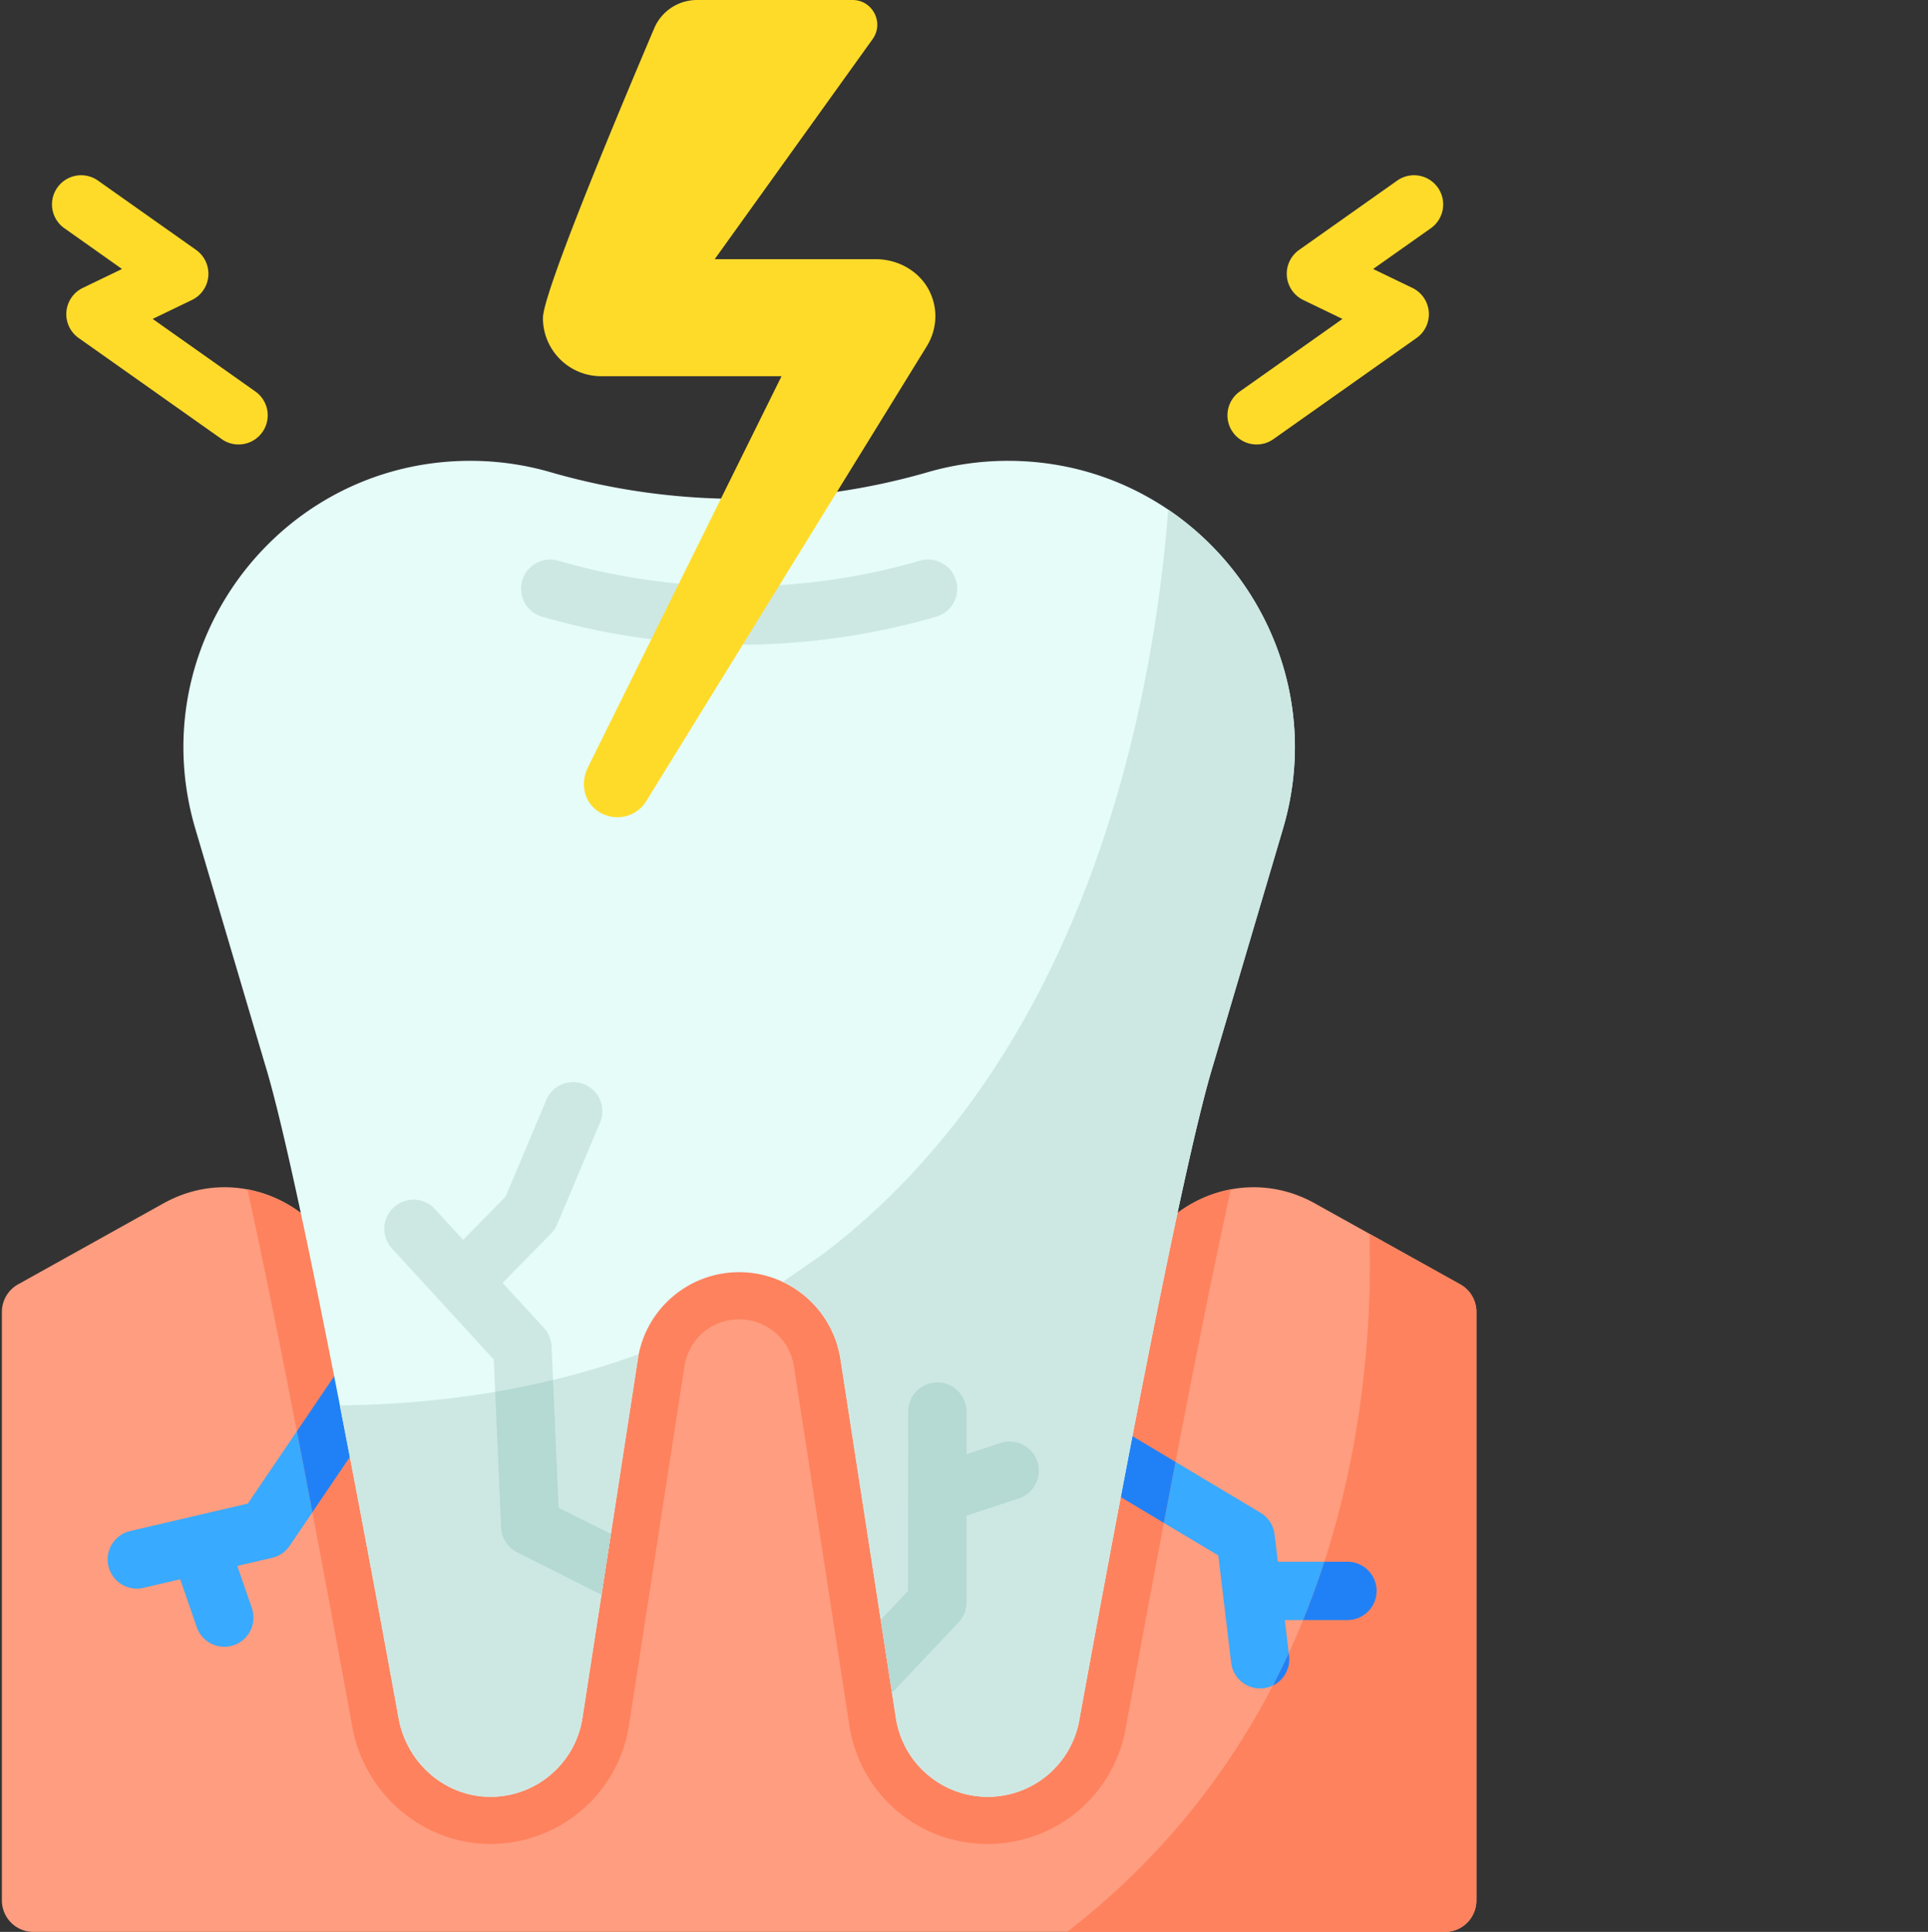<svg viewBox="0 0 511 512" xmlns="http://www.w3.org/2000/svg"><rect x="0" y="0" width="511" height="512" fill="#333333" stroke="none"/><g><path d="M391.309 347.688v155.957a8.358 8.358 0 0 1-8.36 8.355H8.855C4.246 512 .5 508.254.5 503.645V347.688a8.367 8.367 0 0 1 4.285-7.305l38.563-21.477c7.242-4.039 15.027-5.047 22.226-3.695a33.987 33.987 0 0 1 16.016 7.762c6.117 5.34 14.648 6.953 22.383 4.484l24.242-7.73a222.888 222.888 0 0 1 135.375 0l24.258 7.73c7.73 2.469 16.25.855 22.37-4.484a33.98 33.98 0 0 1 15.993-7.762c7.21-1.352 15.004-.344 22.258 3.695l14.515 8.082 24.036 13.395a8.347 8.347 0 0 1 4.289 7.305zm0 0" fill="#fe9d7f"></path><path d="M357.129 413.898h-18.457l-.871-7.27a7.72 7.72 0 0 0-3.707-5.71l-34.828-20.836a7.732 7.732 0 0 0-10.598 2.664c-2.191 3.66-.996 8.406 2.664 10.598l31.574 18.886 3.403 28.43a7.73 7.73 0 0 0 8.59 6.754 7.725 7.725 0 0 0 6.753-8.59l-1.132-9.476h16.609a7.725 7.725 0 1 0 0-15.45zM99.227 362.793a7.726 7.726 0 0 0-10.73 2.059l-22.813 33.636-31.176 7.274a7.726 7.726 0 0 0-5.77 9.277 7.731 7.731 0 0 0 7.516 5.977c.582 0 1.172-.067 1.766-.207l9.746-2.274 4.382 12.688a7.733 7.733 0 0 0 7.305 5.207 7.728 7.728 0 0 0 7.3-10.254l-3.858-11.168 9.246-2.156a7.718 7.718 0 0 0 4.636-3.188l24.508-36.137a7.73 7.73 0 0 0-2.058-10.734zm0 0" fill="#38aaff"></path><path d="M326.215 315.215c-4.492 20.316-9.758 46.687-14.66 72.215a4101.48 4101.48 0 0 0-3.09 16.164 7736.91 7736.91 0 0 0-10.14 54.61c-1.555 8.53-6.067 16.3-12.743 21.862s-15.113 8.622-23.785 8.622c-18.45 0-33.871-13.227-36.688-31.473l-14.687-95.137a14.698 14.698 0 0 0-8.262-11.043 14.537 14.537 0 0 0-6.254-1.39c-7.293 0-13.39 5.222-14.496 12.421l-14.7 95.16a37.176 37.176 0 0 1-12.538 22.52 37.185 37.185 0 0 1-24.156 8.934c-.403 0-.825 0-1.227-.024-17.348-.554-32.234-13.586-35.398-30.957a7468.052 7468.052 0 0 0-10.59-56.926c-1.328-7.058-2.719-14.257-4.11-21.46-.289-1.485-.578-2.965-.863-4.45-5.223-26.765-9.21-45.925-12.25-59.648a33.865 33.865 0 0 1 16.008 7.758c6.121 5.336 14.648 6.953 22.387 4.48l24.242-7.726a222.829 222.829 0 0 1 135.375 0l24.262 7.726c7.722 2.473 16.246.856 22.363-4.48a33.964 33.964 0 0 1 16-7.758zm0 0" fill="#fe825e"></path><path d="m299.262 380.086 12.293 7.344c-1.051 5.449-2.094 10.86-3.094 16.164l-17.133-10.25a7.744 7.744 0 0 1-2.668-10.602c2.195-3.656 6.945-4.851 10.602-2.656zM101.281 373.523l-18.48 27.247a4652.08 4652.08 0 0 0-4.11-21.458l9.805-14.464c2.39-3.535 7.203-4.45 10.727-2.059a7.72 7.72 0 0 1 2.058 10.734zm0 0" fill="#2081f6"></path><path d="M391.309 347.688v155.957c0 4.605-3.739 8.355-8.356 8.355H282.832c25.063-19.379 42.496-42.082 54.547-65.313a213.927 213.927 0 0 0 8.008-17.34 222.777 222.777 0 0 0 5.625-15.452c10.847-33.493 12.566-65.313 11.968-86.907l24.047 13.395a8.35 8.35 0 0 1 4.282 7.305zm0 0" fill="#fe825e"></path><path d="m340.027 219.676-18.53 62.695c-.02.082-.044.137-.063.2-8.594 28.214-27.446 129.718-35.399 173.398a24.553 24.553 0 0 1-8.445 14.515 24.624 24.624 0 0 1-15.793 5.715c-12.149 0-22.5-8.867-24.344-20.879l-14.7-95.148a27.213 27.213 0 0 0-15.28-20.442 27.12 27.12 0 0 0-11.567-2.574c-13.402 0-24.808 9.766-26.847 23.016l-7.149 46.336-2.496 16.144-5.047 32.668a24.57 24.57 0 0 1-8.324 14.946 24.596 24.596 0 0 1-16.844 5.914c-11.703-.38-21.426-9.188-23.527-20.715-3.637-19.977-9.488-51.695-15.586-82.992-7.336-37.582-15.031-74.567-19.707-89.907-.024-.058-.031-.113-.063-.195l-18.535-62.695c-2.152-7.285-3.172-14.559-3.172-21.688 0-40.523 32.852-75.86 76.047-75.86 7.348 0 14.453 1.052 21.172 2.985 32.637 9.457 67.508 9.457 100.152 0a76.484 76.484 0 0 1 21.172-2.984c15.946 0 30.473 4.82 42.465 12.926 26.207 17.722 40.301 51.21 30.41 84.62zm0 0" fill="#e5fcf9"></path><g fill="#cde8e3"><path d="m161.91 406.508-2.496 16.144-22.32-11.25a7.698 7.698 0 0 1-4.278-6.574l-1.945-44.535-26.98-29.41c-2.883-3.145-2.68-8.028.472-10.91 3.145-2.883 8.028-2.68 10.91.472l7.48 8.14 11.24-11.437 10.808-25.64c1.656-3.934 6.187-5.778 10.113-4.121a7.729 7.729 0 0 1 4.121 10.129l-11.383 27a7.933 7.933 0 0 1-1.605 2.41l-12.836 13.062 10.95 11.942a7.68 7.68 0 0 1 2.019 4.882l1.875 42.793zM195.902 170.863a187.537 187.537 0 0 1-52.218-7.422c-4.102-1.187-6.461-5.472-5.274-9.57s5.473-6.46 9.57-5.27a172.03 172.03 0 0 0 95.848-.003c4.094-1.184 8.387 1.175 9.57 5.273a7.725 7.725 0 0 1-5.273 9.57 187.564 187.564 0 0 1-52.223 7.422zm0 0" fill="#cde8e3"></path><path d="m169.254 358.895-7.344 47.617h-.012l-2.48 16.14-5.05 32.668a24.604 24.604 0 0 1-8.321 14.938 24.601 24.601 0 0 1-16.68 5.933c-11.797-.308-21.605-9.218-23.715-20.828-3.629-19.988-9.48-51.644-15.566-82.89 14.668-.184 28.383-1.43 41.156-3.614a224.581 224.581 0 0 0 15.328-3.132 210.065 210.065 0 0 0 22.684-6.832zM340.027 219.676l-18.53 62.695c-.02.082-.044.137-.063.2-8.594 28.214-27.446 129.718-35.399 173.398a24.553 24.553 0 0 1-8.445 14.515 24.624 24.624 0 0 1-15.793 5.715c-12.149 0-22.5-8.867-24.344-20.879l-1.039-6.726-2.976-19.297-10.684-69.125a27.193 27.193 0 0 0-15.277-20.438l10.949-7.605c71.226-54.277 87.554-149.457 91.191-197.074 26.207 17.722 40.301 51.21 30.41 84.62zm0 0" fill="#cde8e3"></path></g><path d="M313.96 280.645c0 .003 0 .007-.003.011.004-.004.004-.008.004-.011zm.005-.012v.004zm0 0" fill="#000000"></path><path d="M333.059 117.793a7.709 7.709 0 0 1-6.317-3.266c-2.46-3.488-1.633-8.308 1.852-10.77l27.219-19.234-10.399-5.02a7.726 7.726 0 0 1-4.344-6.315 7.727 7.727 0 0 1 3.243-6.95l26.003-18.375c3.485-2.465 8.305-1.633 10.77 1.852a7.73 7.73 0 0 1-1.852 10.77l-15.293 10.804 10.403 5.016a7.72 7.72 0 0 1 4.34 6.32 7.724 7.724 0 0 1-3.239 6.95l-37.933 26.804a7.69 7.69 0 0 1-4.453 1.414zM63.223 117.793a7.698 7.698 0 0 1-4.453-1.414L20.84 89.574a7.727 7.727 0 0 1 1.101-13.27L32.34 71.29 17.05 60.48a7.717 7.717 0 0 1-1.85-10.765 7.725 7.725 0 0 1 10.769-1.852l26.004 18.371a7.737 7.737 0 0 1 3.238 6.95 7.719 7.719 0 0 1-4.344 6.32l-10.398 5.02 27.218 19.234a7.717 7.717 0 0 1 1.852 10.765 7.708 7.708 0 0 1-6.316 3.27zm0 0" fill="#ffdb29"></path><path d="m270.035 397.105-13.875 4.583v22.984c0 1.976-.75 3.871-2.11 5.305l-17.12 18.12c-.168.176-.34.34-.516.497l-2.977-19.297 7.274-7.695V374.09c0-4.266 3.46-7.727 7.723-7.727a7.729 7.729 0 0 1 7.726 7.727v11.32l9.024-2.984c4.05-1.34 8.418.863 9.757 4.914 1.348 4.047-.855 8.414-4.906 9.765zm0 0" fill="#b5d9d3"></path><path d="M232.11 68.691h-42.688l41.855-58.32C234.387 6.035 231.29 0 225.953 0h-41.207c-4.95 0-9.422 2.95-11.355 7.504-13.375 31.469-29.489 70.777-29.489 76.77 0 8.523 6.907 15.43 15.43 15.43h47.809l-51.286 103.605c-2.707 5.464-.207 11.629 5.73 13.03a8.946 8.946 0 0 0 9.688-4l74.391-120.624c2.371-3.875 3.145-9.05.95-13.992-2.5-5.63-8.344-9.032-14.505-9.032zm0 0" fill="#ffdb29"></path><path d="M341.656 438.824a7.723 7.723 0 0 1-4.277 7.864 213.927 213.927 0 0 0 4.195-8.575zM364.855 421.621a7.729 7.729 0 0 1-7.726 7.727h-11.742a222.777 222.777 0 0 0 5.625-15.453h6.117a7.729 7.729 0 0 1 7.726 7.726zm0 0" fill="#2081f6"></path><path d="m161.91 406.508-2.496 16.144-22.32-11.25a7.698 7.698 0 0 1-4.278-6.574l-1.574-35.973a224.581 224.581 0 0 0 15.328-3.132l1.485 33.882 13.843 6.903zm0 0" fill="#b5d9d3"></path></g></svg>